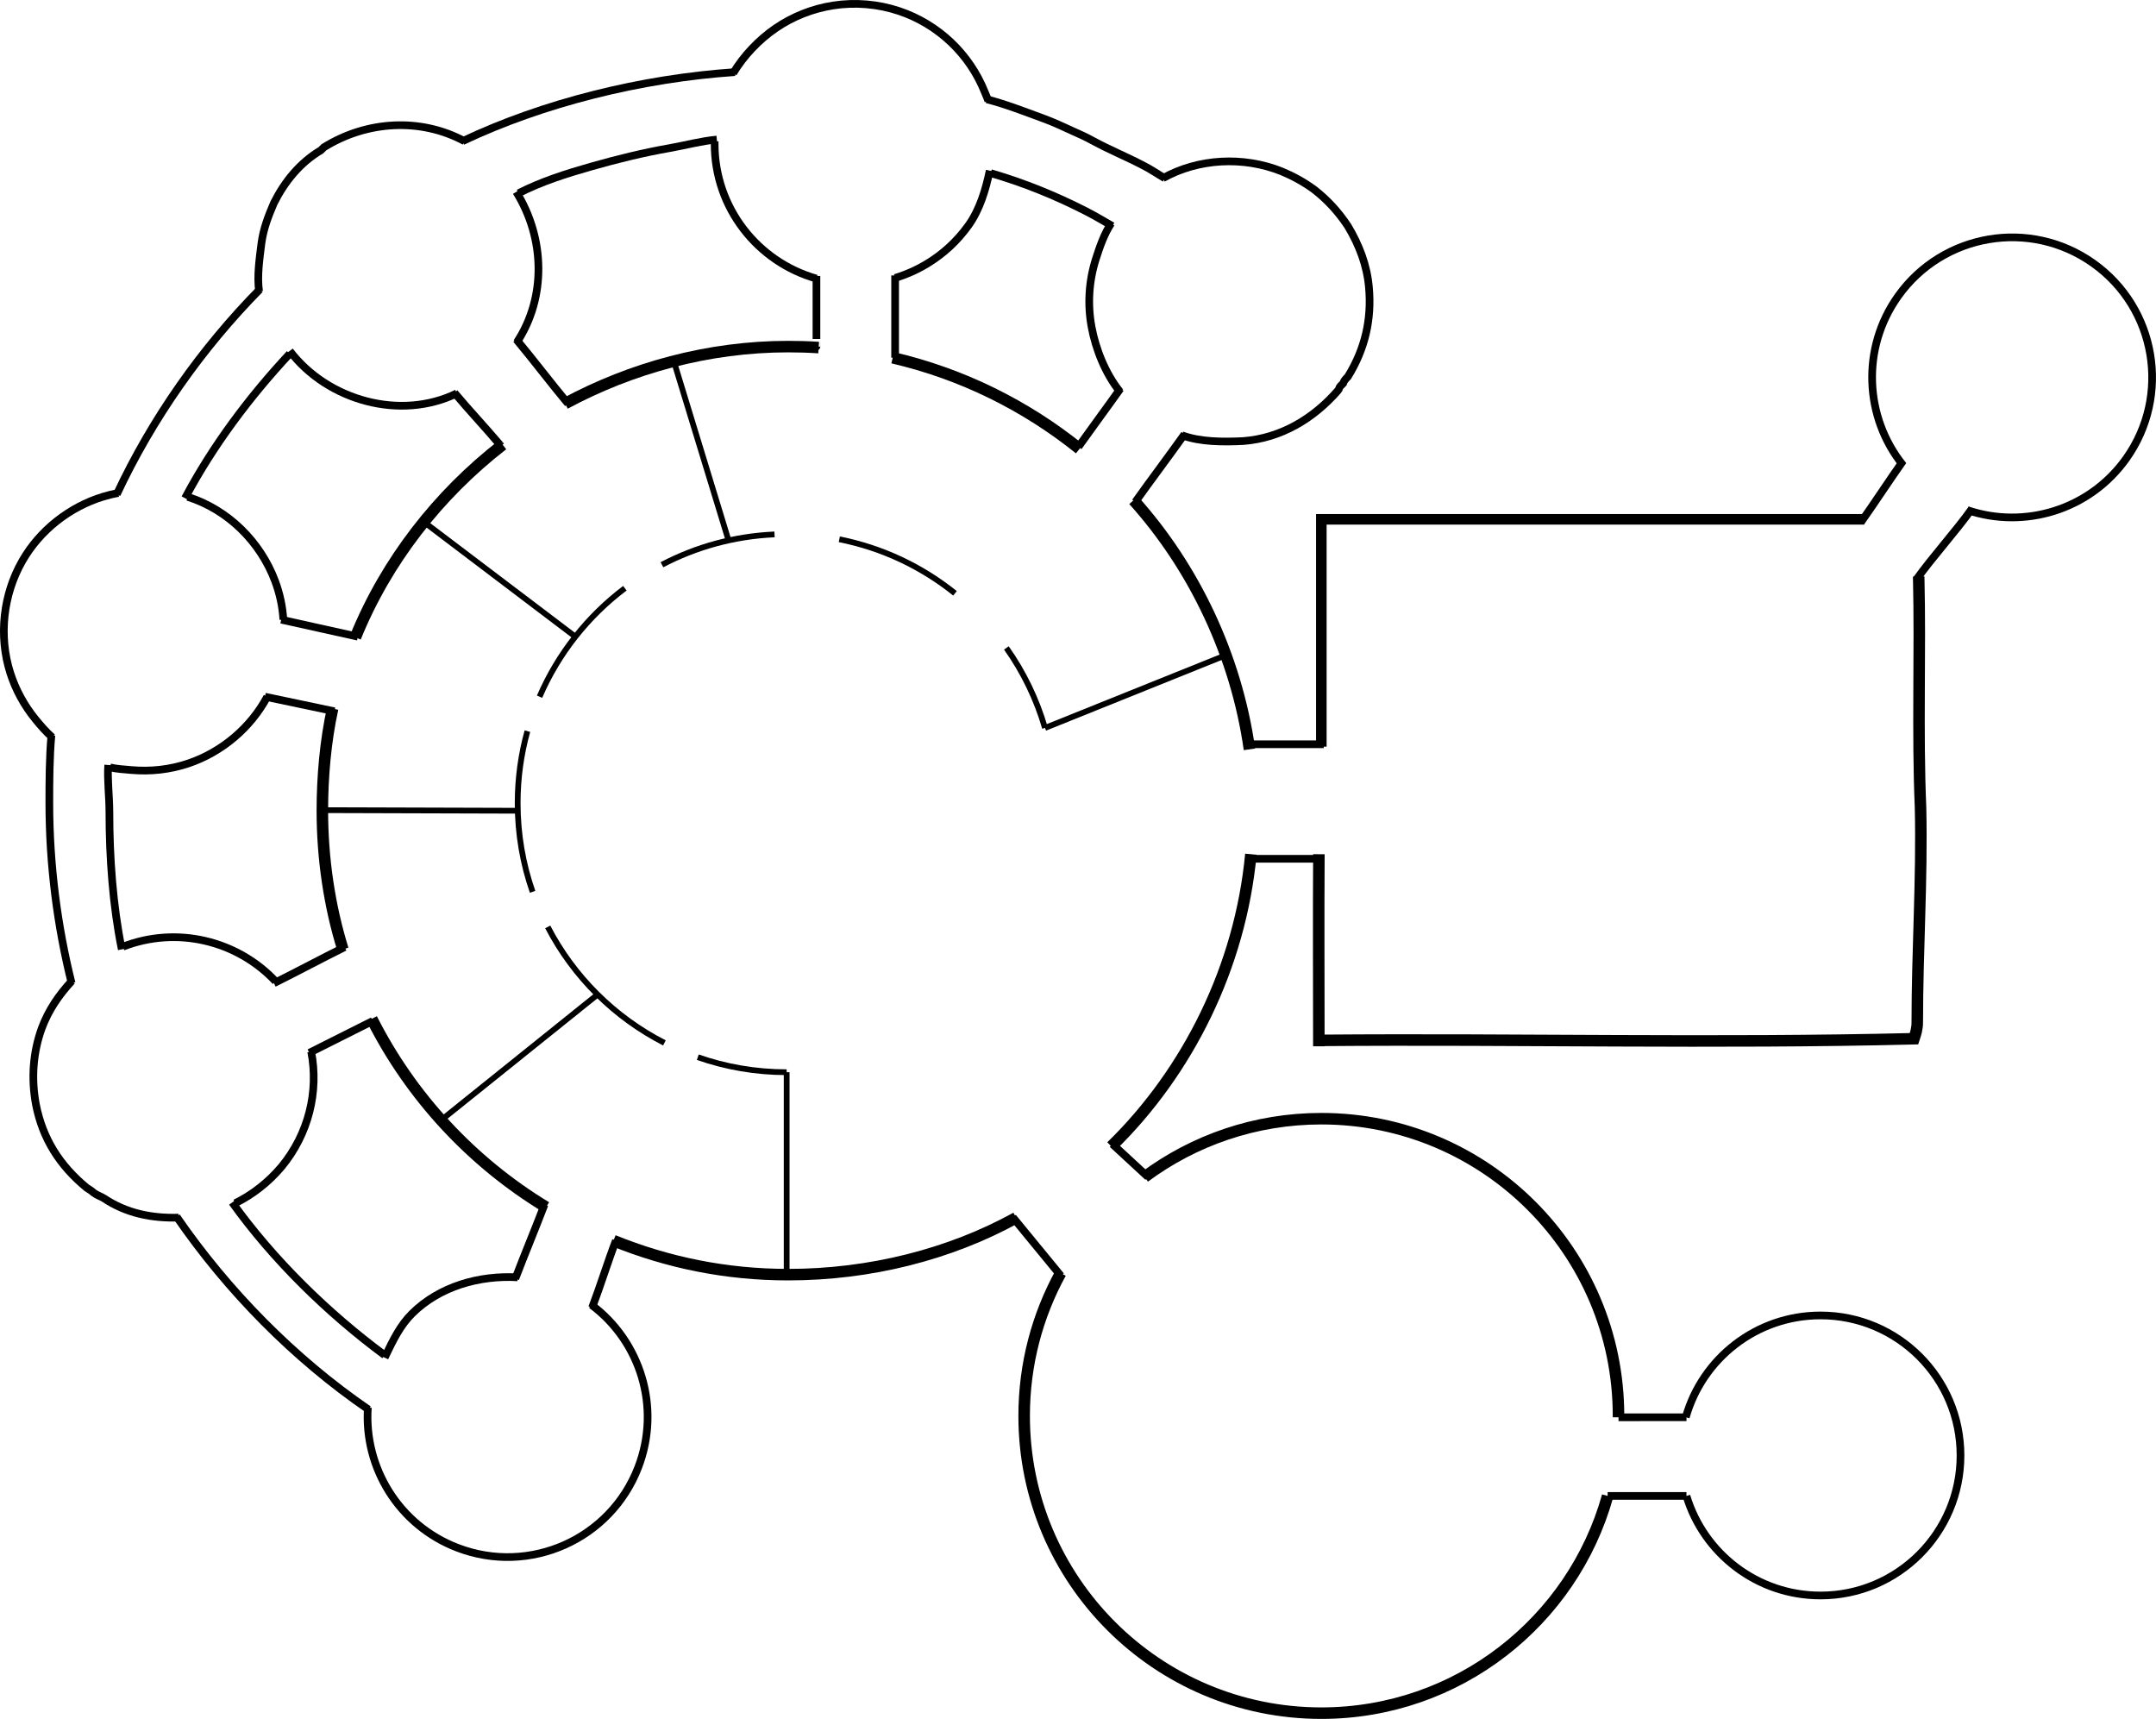 <?xml version="1.0" encoding="UTF-8"?><svg id="Layer_1" xmlns="http://www.w3.org/2000/svg" viewBox="0 0 2246.5 1790.81"><defs><style>.cls-1{stroke-width:11px;}.cls-1,.cls-2,.cls-3,.cls-4{fill:none;stroke:#000;stroke-miterlimit:10;}.cls-2{stroke-width:8px;}.cls-3{stroke-width:6px;}.cls-4{stroke-width:12px;}</style></defs><path class="cls-4" d="m1675.11,1558.52c-36.4,130.53-156.17,226.3-298.31,226.3-171.02,0-309.66-138.64-309.66-309.66,0-53.97,13.81-104.71,38.08-148.89"/><path class="cls-4" d="m1192.59,1226.22c51.48-38.16,115.21-60.73,184.21-60.73,171.02,0,309.66,138.64,309.66,309.66,0,.47,0,.94,0,1.42"/><path class="cls-4" d="m1374.21,1090.05c0-63.16-.38-136.94.05-200.1"/><path class="cls-4" d="m1999.23,600.63c1.93,80.4-1.49,160.63,1.93,240.86,1.71,75.11-3.41,148.52-3.41,223.63,0,6.83-1.71,11.95-3.41,17.07-206.56,5.12-411.41,0-617.96,1.71"/><polyline class="cls-1" points="1376.8 777.89 1376.8 541.05 1942.63 541.05"/><path class="cls-2" d="m1031.25,177.75c-4.14,19.9-10.39,40.79-22.28,57.28s-26.27,29.62-43.13,39.8c-10.38,6.27-21.54,11.24-33.15,14.74"/><path class="cls-2" d="m763.9,76.36c10.82-18.14,26.79-34.92,44.21-46.87,17.91-12.29,38.6-20.45,60.06-23.78,23-3.56,46.84-1.53,68.9,5.88,20.11,6.75,38.67,18,54.03,32.62,15.18,14.45,27.2,32.19,34.97,51.66,1.1,2.76,2.82,6.45,3.76,9.27"/><path class="cls-2" d="m850.71,290.25c-61.22-17.33-106.07-73.62-106.07-140.38,0-.92,0-1.84.03-2.75"/><path class="cls-2" d="m850.72,361.11c0,.3,0-49.32-.01-73.59"/><path class="cls-2" d="m932.69,286.97c0,27.72,0,58.03,0,85.74"/><path class="cls-2" d="m537.93,199.87c30.1,48.62,31.38,110.05.62,156.8"/><path class="cls-2" d="m269.97,303.65c-2.27-15.89.44-34.14,2.44-50.14,2-15,7-28,13-42,11-22,27-42,49-55l3-3c45-28,101-31,146.66-6.4"/><path class="cls-2" d="m476.08,409.77c-58.67,28.75-134.63,7.78-174.21-44.19"/><path class="cls-2" d="m520.89,463.34c-15.19-18.05-32.3-36.1-47.4-54.15"/><path class="cls-2" d="m522.03,464.7c-.38-.45-.76-.91-1.14-1.36"/><path class="cls-2" d="m537.93,353.55c17.77,21.27,36.16,45.66,53.93,66.93"/><path class="cls-2" d="m195.6,517.65c20.75,6.56,39.78,18.22,55.38,33.36s28.01,33.92,35.67,54.41c4.82,12.88,7.78,26.46,8.61,40.19"/><path class="cls-2" d="m54.45,768.16c-6.38-5.54-12.22-12.32-17.56-18.87-11.61-14.25-20.6-30.66-26.19-48.17-6.13-19.21-8.02-39.69-5.83-59.71s8.39-39.52,18.36-56.97c9.13-15.98,21.43-30.08,35.85-41.5,14.42-11.42,30.95-20.18,48.55-25.54,5.16-1.57,10.4-2.85,15.7-3.83"/><path class="cls-2" d="m278.48,725.85c-8.67,16.19-20.5,30.64-34.53,42.49-14.02,11.85-30.23,21.12-47.63,27-19.11,6.46-39.58,8.71-59.66,6.88-7.11-.65-15.04-1.04-21.99-2.7"/><path class="cls-2" d="m348.46,741.07c-23.57-5.14-48.82-10.1-72.39-15.22"/><path class="cls-2" d="m293.02,645.6c27.08,5.9,52.78,11.81,79.86,17.71"/><path class="cls-2" d="m128.1,986.28c56.17-21.84,119.11-6.45,159.08,36.15"/><path class="cls-2" d="m186.04,1268.56c-27.51.79-54.02-4.3-77.63-20.04-3-2-7-3-11-6-2-2-4-3-7-5-28-23-46-51-53-87-5-27-3-54,6-79,7-19,18-35,31.45-49.53"/><path class="cls-2" d="m324.25,1095.56c8.15,41.95-2.85,85.95-30.85,119.95-13.65,16.17-30.1,29.03-48.34,38.04"/><path class="cls-2" d="m388.39,1063.68c-21.6,10.73-44.5,22.45-66.1,33.19"/><path class="cls-2" d="m285.42,1024.33c24.82-12.32,48.91-25.3,73.73-37.62"/><path class="cls-2" d="m400.81,1414.43c9.33-19.64,16.71-34.14,28.59-45.92,28.68-28.4,70-40,109.98-37.76"/><path class="cls-2" d="m616.21,1359.38c50.99,38.04,72.79,106.64,48.95,169-28.77,75.26-113.09,112.95-188.35,84.18-61.37-23.46-97.75-83.85-93.5-146.15"/><path class="cls-2" d="m641.75,1292.47c-8.61,22.53-16.21,47.35-24.8,69.89"/><path class="cls-2" d="m536.95,1332.12c9.9-25.89,20.48-51.13,30.37-77.02"/><path class="cls-2" d="m1211.66,185.67c36.84-20.64,83.75-23.16,123.75-7.16,12,5,23,11,34,19,14,11,25,23,35,38,12,20,20,41,22,64,3,33-4,64-22,93-2,2-4,4-5,7l-3,3c-1,1-1,3-2,4-26,30-60,50-99,53-21,1-44.74,1.05-63.92-6.07"/><path class="cls-2" d="m1167.02,408.19c-15.02-18.71-25.21-43.91-29.61-67.48-4.38-23.5-2.87-47.89,4.38-70.67,4.06-12.77,8.61-26.07,15.97-37.27"/><path class="cls-2" d="m1123.66,465.55c13.98-19.66,29.84-41.03,43.8-60.7"/><path class="cls-2" d="m1234.23,452.39c-16.06,22.59-35.18,47.92-51.24,70.51"/><line class="cls-2" x1="1303.4" y1="775.39" x2="1379.32" y2="775.39"/><line class="cls-2" x1="1305.1" y1="894.71" x2="1379.32" y2="894.71"/><line class="cls-2" x1="1159.06" y1="1191.91" x2="1196.2" y2="1226.22"/><line class="cls-2" x1="1055.37" y1="1268.24" x2="1105.36" y2="1329.14"/><path class="cls-3" d="m1048.61,675.04c17.74,25.06,31.46,53.16,40.24,83.36"/><path class="cls-3" d="m874.55,561.86c44.98,8.93,86.09,28.62,120.52,56.28"/><path class="cls-3" d="m689.75,588.36c35.33-18.52,75.1-29.72,117.3-31.59"/><path class="cls-3" d="m562.2,725.85c19.41-44.99,50.27-83.89,88.9-113.02"/><path class="cls-3" d="m554.95,929.11c-10.08-28.91-15.56-59.98-15.56-92.33,0-26,3.54-51.17,10.16-75.05"/><path class="cls-3" d="m692.32,1086.53c-52.05-26.59-94.69-68.98-121.6-120.84"/><path class="cls-3" d="m819.68,1117.07c-32.44,0-63.59-5.51-92.58-15.65"/><line class="cls-3" x1="1088.84" y1="758.4" x2="1279.96" y2="681.52"/><line class="cls-3" x1="819.68" y1="1117.07" x2="819.68" y2="1327.97"/><line class="cls-3" x1="461.57" y1="1165.49" x2="622.67" y2="1036.13"/><line class="cls-3" x1="337.76" y1="844.05" x2="539.39" y2="844.65"/><line class="cls-3" x1="442.59" y1="544.46" x2="599.51" y2="663.31"/><line class="cls-3" x1="701.95" y1="375.82" x2="759.13" y2="563.07"/><path class="cls-2" d="m1982.79,484.51c-39.84-49.6-43.77-121.46-5.08-175.87,46.69-65.66,137.77-81.03,203.43-34.34,65.66,46.69,81.03,137.77,34.34,203.43-38.2,53.71-106.1,73.77-165.48,53.74"/><path class="cls-2" d="m1939.28,543.75c12.83-18.04,30.91-45.61,43.73-63.66"/><path class="cls-2" d="m2054.6,530.12c-16.06,22.59-41.7,51.04-57.76,73.63"/><path class="cls-2" d="m1756.55,1476.54c17.33-61.22,73.62-106.07,140.38-106.07,80.57,0,145.88,65.31,145.88,145.88,0,80.57-65.31,145.88-145.88,145.88-65.91,0-121.61-43.71-139.7-103.72"/><path class="cls-2" d="m1686.46,1476.57c23.61,0,47.22,0,70.83-.02"/><path class="cls-2" d="m1757.24,1558.51c-27.38,0-54.75,0-82.13,0"/><path class="cls-2" d="m121.69,514.97c37.01-79.05,88.52-152.07,149.04-213.52"/><path class="cls-2" d="m74.61,1024.26c-14.86-59.43-23.2-123.44-23.2-187.48,0-23.36.09-47.9,2.15-70.73"/><path class="cls-2" d="m384,1468.53c-77.55-53.2-146.79-123.53-200.07-201.02"/><path class="cls-2" d="m1028.1,103.41c20.28,5.26,40.31,13.1,59.31,20.1,11,4,19.97,8.36,30.97,13.36,7,3,13.29,5.97,20.03,9.64,18.1,9.87,36,17,53,26,8,4,15,9,22.3,13.16"/><path class="cls-2" d="m481.8,147.12c84.07-39.91,186.48-65.35,284.03-72"/><path class="cls-2" d="m192.78,519.04c28.96-54.64,67.28-105.64,109.09-150.49"/><path class="cls-2" d="m126.88,989.07c-9.25-45.4-12.89-95.18-12.89-143.31,0-15.8-2.28-33.25-1.25-48.79"/><path class="cls-2" d="m400.81,1411.85c-59.26-43.83-115.9-99.19-158.85-159.12"/><path class="cls-2" d="m1032.27,180.39c34.35,9.96,67.63,23.47,99.45,39.75,9.25,4.73,18.37,10.18,27.38,15.37"/><path class="cls-2" d="m540.34,201.28c24.1-12.3,50-20.46,75.95-27.84,26.86-7.63,54-14.34,81.52-19.15,15.88-2.78,33.04-7.45,49.11-8.88"/><path class="cls-4" d="m1058.85,1268.66c-69.28,38.28-152.66,59.31-237.59,59.31-64.71,0-125.62-12.61-182.07-35.5"/><path class="cls-4" d="m1303.4,889.95c-11.14,117.33-65.55,226.49-145.44,304.41"/><path class="cls-4" d="m1181.15,521.14c63.04,70.1,106.86,161.85,120.77,259.53"/><path class="cls-4" d="m930.17,372.71c72.28,16.8,138.57,49.8,194.69,94.93"/><path class="cls-4" d="m588.75,420.47c68.67-36.98,149.2-59.37,232.51-59.37,10.9,0,21.04.31,31.76,1.02"/><path class="cls-4" d="m370.3,664.05c32.3-79.5,86.38-148.64,153.49-200.72"/><path class="cls-4" d="m357.29,989.07c-14.03-45.19-21.41-94.75-21.41-144.53,0-35.62,3.36-72.89,10.7-106.31"/><path class="cls-4" d="m569.06,1257.67c-77.51-47.04-140.74-115.11-181.71-196.25"/></svg>